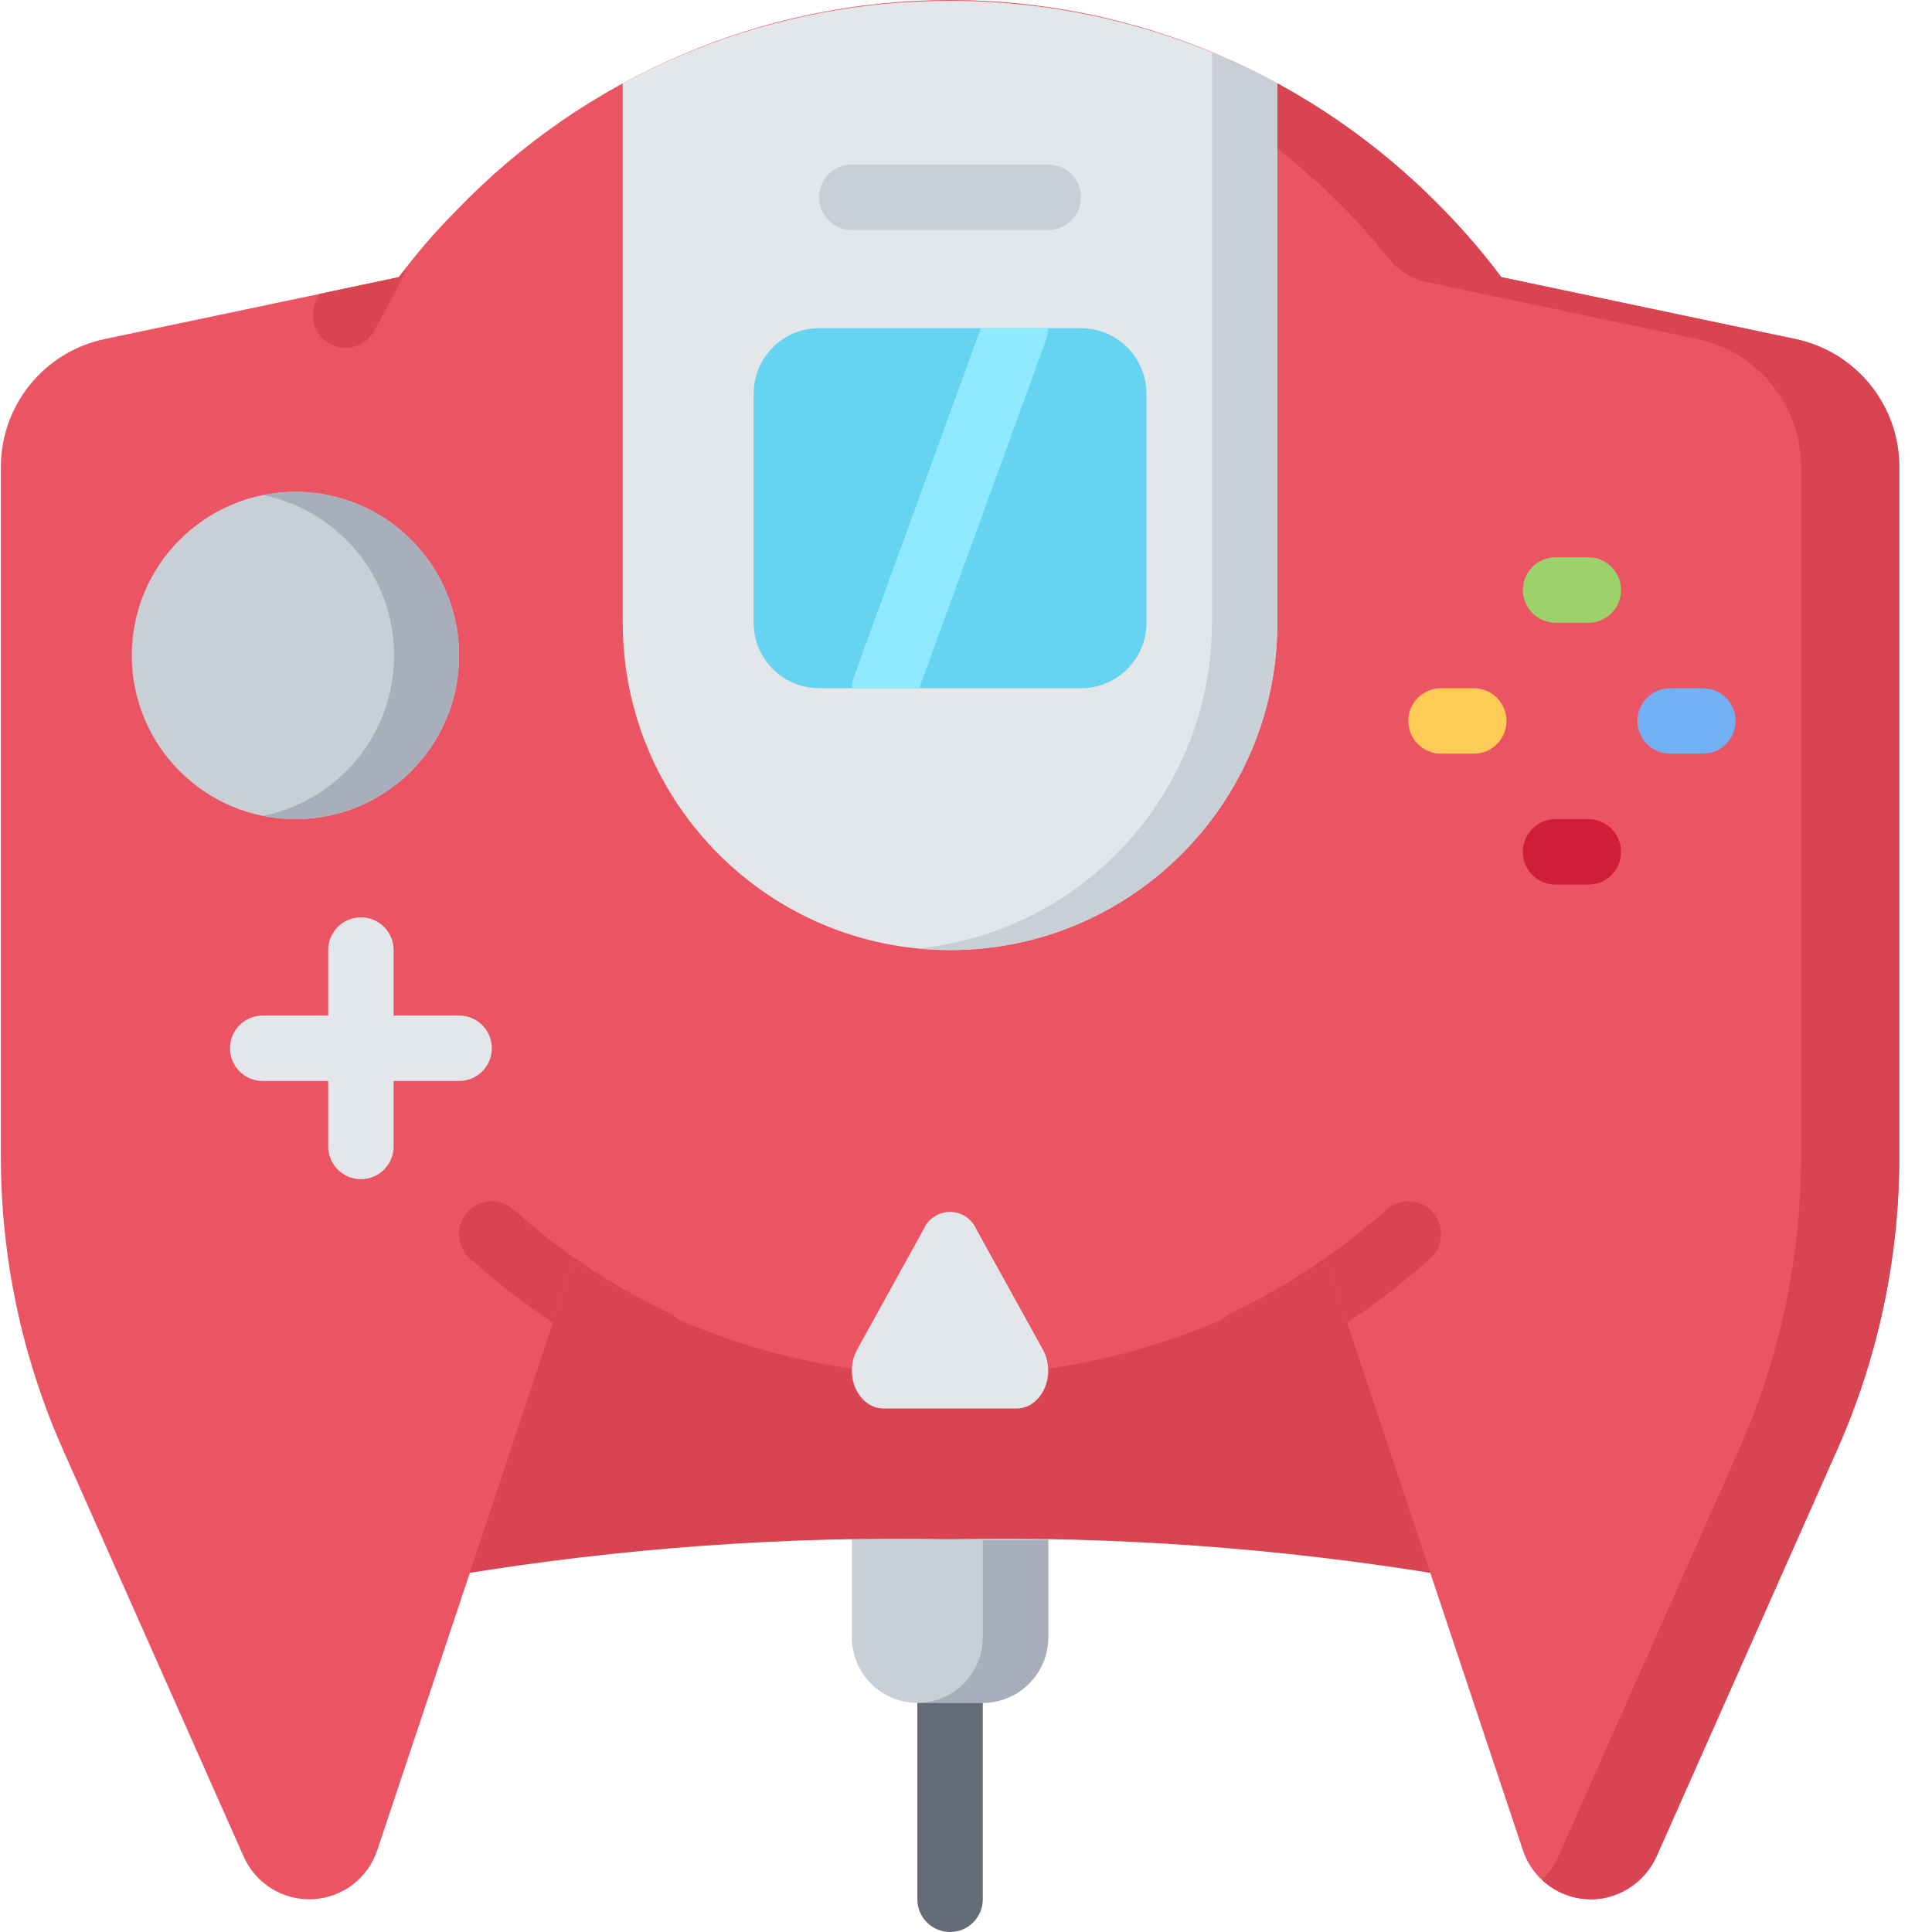 <svg xmlns="http://www.w3.org/2000/svg" version="1.1" xmlns:xlink="http://www.w3.org/1999/xlink" xmlns:svgjs="http://svgjs.com/svgjs" width="512" height="512" x="0" y="0" viewBox="0 0 512 512.23" style="enable-background:new 0 0 512 512" xml:space="preserve" class=""><g><path xmlns="http://www.w3.org/2000/svg" d="m277.809 399.418v34.711c-.027 9.574-7.781 17.328-17.355 17.355h-17.355c-9.574-.027-17.328-7.781-17.355-17.355v-34.711zm0 0" fill="#c9cfd6" data-original="#c9cfd6" class=""></path><path xmlns="http://www.w3.org/2000/svg" d="m353.855 334.852 28.09 82.617c-43.016-7.07-86.586-10.207-130.168-9.375-43.586-.832-87.156 2.305-130.172 9.375l28.094-82.617zm0 0" fill="#d84452" data-original="#d84452"></path><path xmlns="http://www.w3.org/2000/svg" d="m503.438 123.891v182.934c-.016 26.727-5.633 53.156-16.488 77.578l-47.902 107.867c-3.188 7.176-10.457 11.648-18.297 11.266-7.84-.383-14.637-5.551-17.109-13l-24.387-73.066-22.215-66.824-5.293-15.793c-8.816 5.832-18.137 10.859-27.855 15.016-14.723 6.344-30.215 10.719-46.082 13.016.301 2.5-.414 5.012-1.977 6.984-1.566 1.973-3.852 3.238-6.352 3.516h-35.406c-2.504-.277-4.789-1.543-6.352-3.516-1.566-1.973-2.277-4.484-1.98-6.984-15.836-2.297-31.301-6.672-45.992-13.016h-.086c-9.719-4.156-19.043-9.184-27.859-15.016l-5.293 15.793-22.215 66.824-24.387 73.066c-2.469 7.449-9.266 12.617-17.105 13-7.84.383-15.113-4.09-18.301-11.266l-47.902-107.867c-10.852-24.422-16.469-50.852-16.488-77.578v-182.934c-.039-16.449 11.492-30.664 27.598-34.016l57.016-11.977 20.914-4.426c4.602-6.203 9.648-12.059 15.098-17.531l.086-.086c34.219-35.68 81.516-55.855 130.953-55.855s96.73 20.176 130.949 55.855c5.48 5.5 10.555 11.387 15.188 17.617l20.914 4.426 57.012 11.977c16.109 3.352 27.637 17.566 27.598 34.016zm0 0" fill="#ea5463" data-original="#ea5463" class=""></path><path xmlns="http://www.w3.org/2000/svg" d="m227.148 357.805 17.684-32.027c1.23-2.719 3.938-4.461 6.918-4.461s5.688 1.742 6.918 4.461l17.711 32.027c3.68 6.656-.277 15.621-6.941 15.621h-35.371c-6.641-.043-10.598-8.965-6.918-15.621zm0 0" fill="#e3e7ea" data-original="#e3e7ea" class=""></path><path xmlns="http://www.w3.org/2000/svg" d="m121.605 173.789c0 23.965-19.426 43.391-43.387 43.391-23.965 0-43.391-19.426-43.391-43.391 0-23.965 19.426-43.391 43.391-43.391 23.961 0 43.387 19.426 43.387 43.391zm0 0" fill="#c9cfd6" data-original="#c9cfd6" class=""></path><path xmlns="http://www.w3.org/2000/svg" d="m338.555 22.098v143.016c0 47.926-38.852 86.777-86.777 86.777-47.93 0-86.781-38.852-86.781-86.777v-143.016c22.793-12.285 47.934-19.594 73.762-21.434h.176c4.25-.262 8.59-.434 12.844-.434 30.293-.023 60.113 7.492 86.777 21.867zm0 0" fill="#e3e7ea" data-original="#e3e7ea" class=""></path><path xmlns="http://www.w3.org/2000/svg" d="m217.062 87.012h69.426c9.586 0 17.355 7.77 17.355 17.355v60.746c0 9.582-7.77 17.355-17.355 17.355h-69.426c-9.582 0-17.355-7.773-17.355-17.355v-60.746c0-9.586 7.773-17.355 17.355-17.355zm0 0" fill="#66d3f0" data-original="#66d3f0"></path><path xmlns="http://www.w3.org/2000/svg" d="m277.809 408.355v25.773c-.027 9.574-7.781 17.328-17.355 17.355h-17.355c9.574-.027 17.328-7.781 17.355-17.355v-25.773zm0 0" fill="#a8afba" data-original="#a8afba"></path><path xmlns="http://www.w3.org/2000/svg" d="m121.605 173.789c0 23.965-19.426 43.391-43.387 43.391-2.887.02-5.77-.27-8.594-.867 20.223-4.105 34.758-21.887 34.758-42.523 0-20.633-14.535-38.414-34.758-42.523 2.824-.598 5.707-.887 8.594-.867 23.961 0 43.387 19.426 43.387 43.391zm0 0" fill="#a8afba" data-original="#a8afba"></path><path xmlns="http://www.w3.org/2000/svg" d="m338.555 22.098v143.016c0 47.926-38.852 86.777-86.777 86.777-2.863 0-5.73-.172-8.504-.434 44.273-4.539 77.938-41.84 77.926-86.344v-151.172c5.945 2.367 11.742 5.09 17.355 8.156zm0 0" fill="#c9cfd6" data-original="#c9cfd6" class=""></path><g xmlns="http://www.w3.org/2000/svg" fill="#d84452"><path d="m503.438 123.891v182.934c-.016 26.727-5.633 53.156-16.488 77.578l-47.469 106.887c-2.527 6.117-7.91 10.598-14.387 11.969-5.945 1.078-12.047-.746-16.418-4.914 1.852-1.699 3.328-3.77 4.336-6.074l47.902-107.867c10.855-24.422 16.473-50.852 16.488-77.578v-182.934c.043-16.449-11.488-30.664-27.594-34.016l-71.785-15.109c-3.945-.871-7.465-3.082-9.961-6.258-8.695-10.801-18.598-20.578-29.508-29.141v-17.27c23.238 12.68 43.48 30.199 59.359 51.375l77.926 16.402c16.109 3.352 27.637 17.566 27.598 34.016zm0 0" fill="#d84452" data-original="#d84452"></path><path d="m179.664 349.867c-9.719-4.156-19.043-9.184-27.859-15.016l-5.293 15.793c-7.754-5.117-15.121-10.801-22.043-17.008-2.309-2.078-3.336-5.227-2.691-8.266.645-3.039 2.863-5.504 5.816-6.465 2.953-.965 6.195-.277 8.504 1.801 12.379 11.105 26.289 20.371 41.309 27.508.852.398 1.617.961 2.258 1.652zm0 0" fill="#d84452" data-original="#d84452"></path><path d="m379.082 333.637c-6.918 6.207-14.285 11.891-22.043 17.008l-5.293-15.793c-8.816 5.832-18.137 10.859-27.855 15.016.637-.691 1.402-1.254 2.254-1.652 15.02-7.137 28.934-16.402 41.309-27.508 2.309-2.078 5.551-2.766 8.508-1.801 2.953.961 5.168 3.426 5.812 6.465.645 3.039-.383 6.188-2.691 8.266zm0 0" fill="#d84452" data-original="#d84452"></path></g><path xmlns="http://www.w3.org/2000/svg" d="m121.605 269.246h-17.355v-17.355c0-4.793-3.883-8.676-8.676-8.676s-8.68 3.883-8.68 8.676v17.355h-17.355c-4.793 0-8.68 3.887-8.68 8.68s3.887 8.676 8.68 8.676h17.355v17.359c0 4.789 3.887 8.676 8.68 8.676s8.676-3.887 8.676-8.676v-17.359h17.355c4.793 0 8.68-3.883 8.68-8.676s-3.887-8.68-8.68-8.68zm0 0" fill="#e3e7ea" data-original="#e3e7ea" class=""></path><path xmlns="http://www.w3.org/2000/svg" d="m390.625 199.824h-8.68c-4.793 0-8.676-3.887-8.676-8.68s3.883-8.676 8.676-8.676h8.68c4.793 0 8.676 3.883 8.676 8.676s-3.883 8.68-8.676 8.68zm0 0" fill="#fccc56" data-original="#fccc56"></path><path xmlns="http://www.w3.org/2000/svg" d="m451.371 199.824h-8.68c-4.793 0-8.68-3.887-8.68-8.68s3.887-8.676 8.68-8.676h8.68c4.793 0 8.676 3.883 8.676 8.676s-3.883 8.68-8.676 8.68zm0 0" fill="#73aff3" data-original="#73aff3"></path><path xmlns="http://www.w3.org/2000/svg" d="m420.996 165.113h-8.676c-4.793 0-8.68-3.887-8.68-8.68 0-4.793 3.887-8.68 8.68-8.68h8.676c4.793 0 8.68 3.887 8.68 8.68 0 4.793-3.887 8.68-8.68 8.68zm0 0" fill="#9dd16a" data-original="#9dd16a" class=""></path><path xmlns="http://www.w3.org/2000/svg" d="m420.996 234.535h-8.676c-4.793 0-8.68-3.887-8.68-8.68 0-4.789 3.887-8.676 8.68-8.676h8.676c4.793 0 8.68 3.887 8.68 8.676 0 4.793-3.887 8.68-8.68 8.68zm0 0" fill="#d11e38" data-original="#d11e38"></path><path xmlns="http://www.w3.org/2000/svg" d="m99.129 87.703c-1.535 2.777-4.461 4.504-7.633 4.512-1.453-.004-2.883-.359-4.168-1.039-4.188-2.324-5.73-7.582-3.469-11.801.254-.512.543-1.004.867-1.477l20.914-4.426c4.598-6.16-.781 3.645-6.512 14.23zm0 0" fill="#d84452" data-original="#d84452"></path><path xmlns="http://www.w3.org/2000/svg" d="m277.809 87.012c-.004 1.004-.18 2.004-.52 2.949l-33.672 92.508h-17.875c.004-1.008.18-2.004.52-2.953l33.672-92.504zm0 0" fill="#8feaff" data-original="#8feaff"></path><path xmlns="http://www.w3.org/2000/svg" d="m277.809 60.977h-52.066c-4.793 0-8.68-3.887-8.68-8.68s3.887-8.676 8.68-8.676h52.066c4.793 0 8.68 3.883 8.68 8.676s-3.887 8.68-8.68 8.68zm0 0" fill="#c9cfd6" data-original="#c9cfd6" class=""></path><path xmlns="http://www.w3.org/2000/svg" d="m260.453 451.484v52.066c0 4.793-3.883 8.68-8.676 8.68-4.793 0-8.68-3.887-8.68-8.68v-52.066zm0 0" fill="#636c77" data-original="#636c77" class=""></path></g></svg>